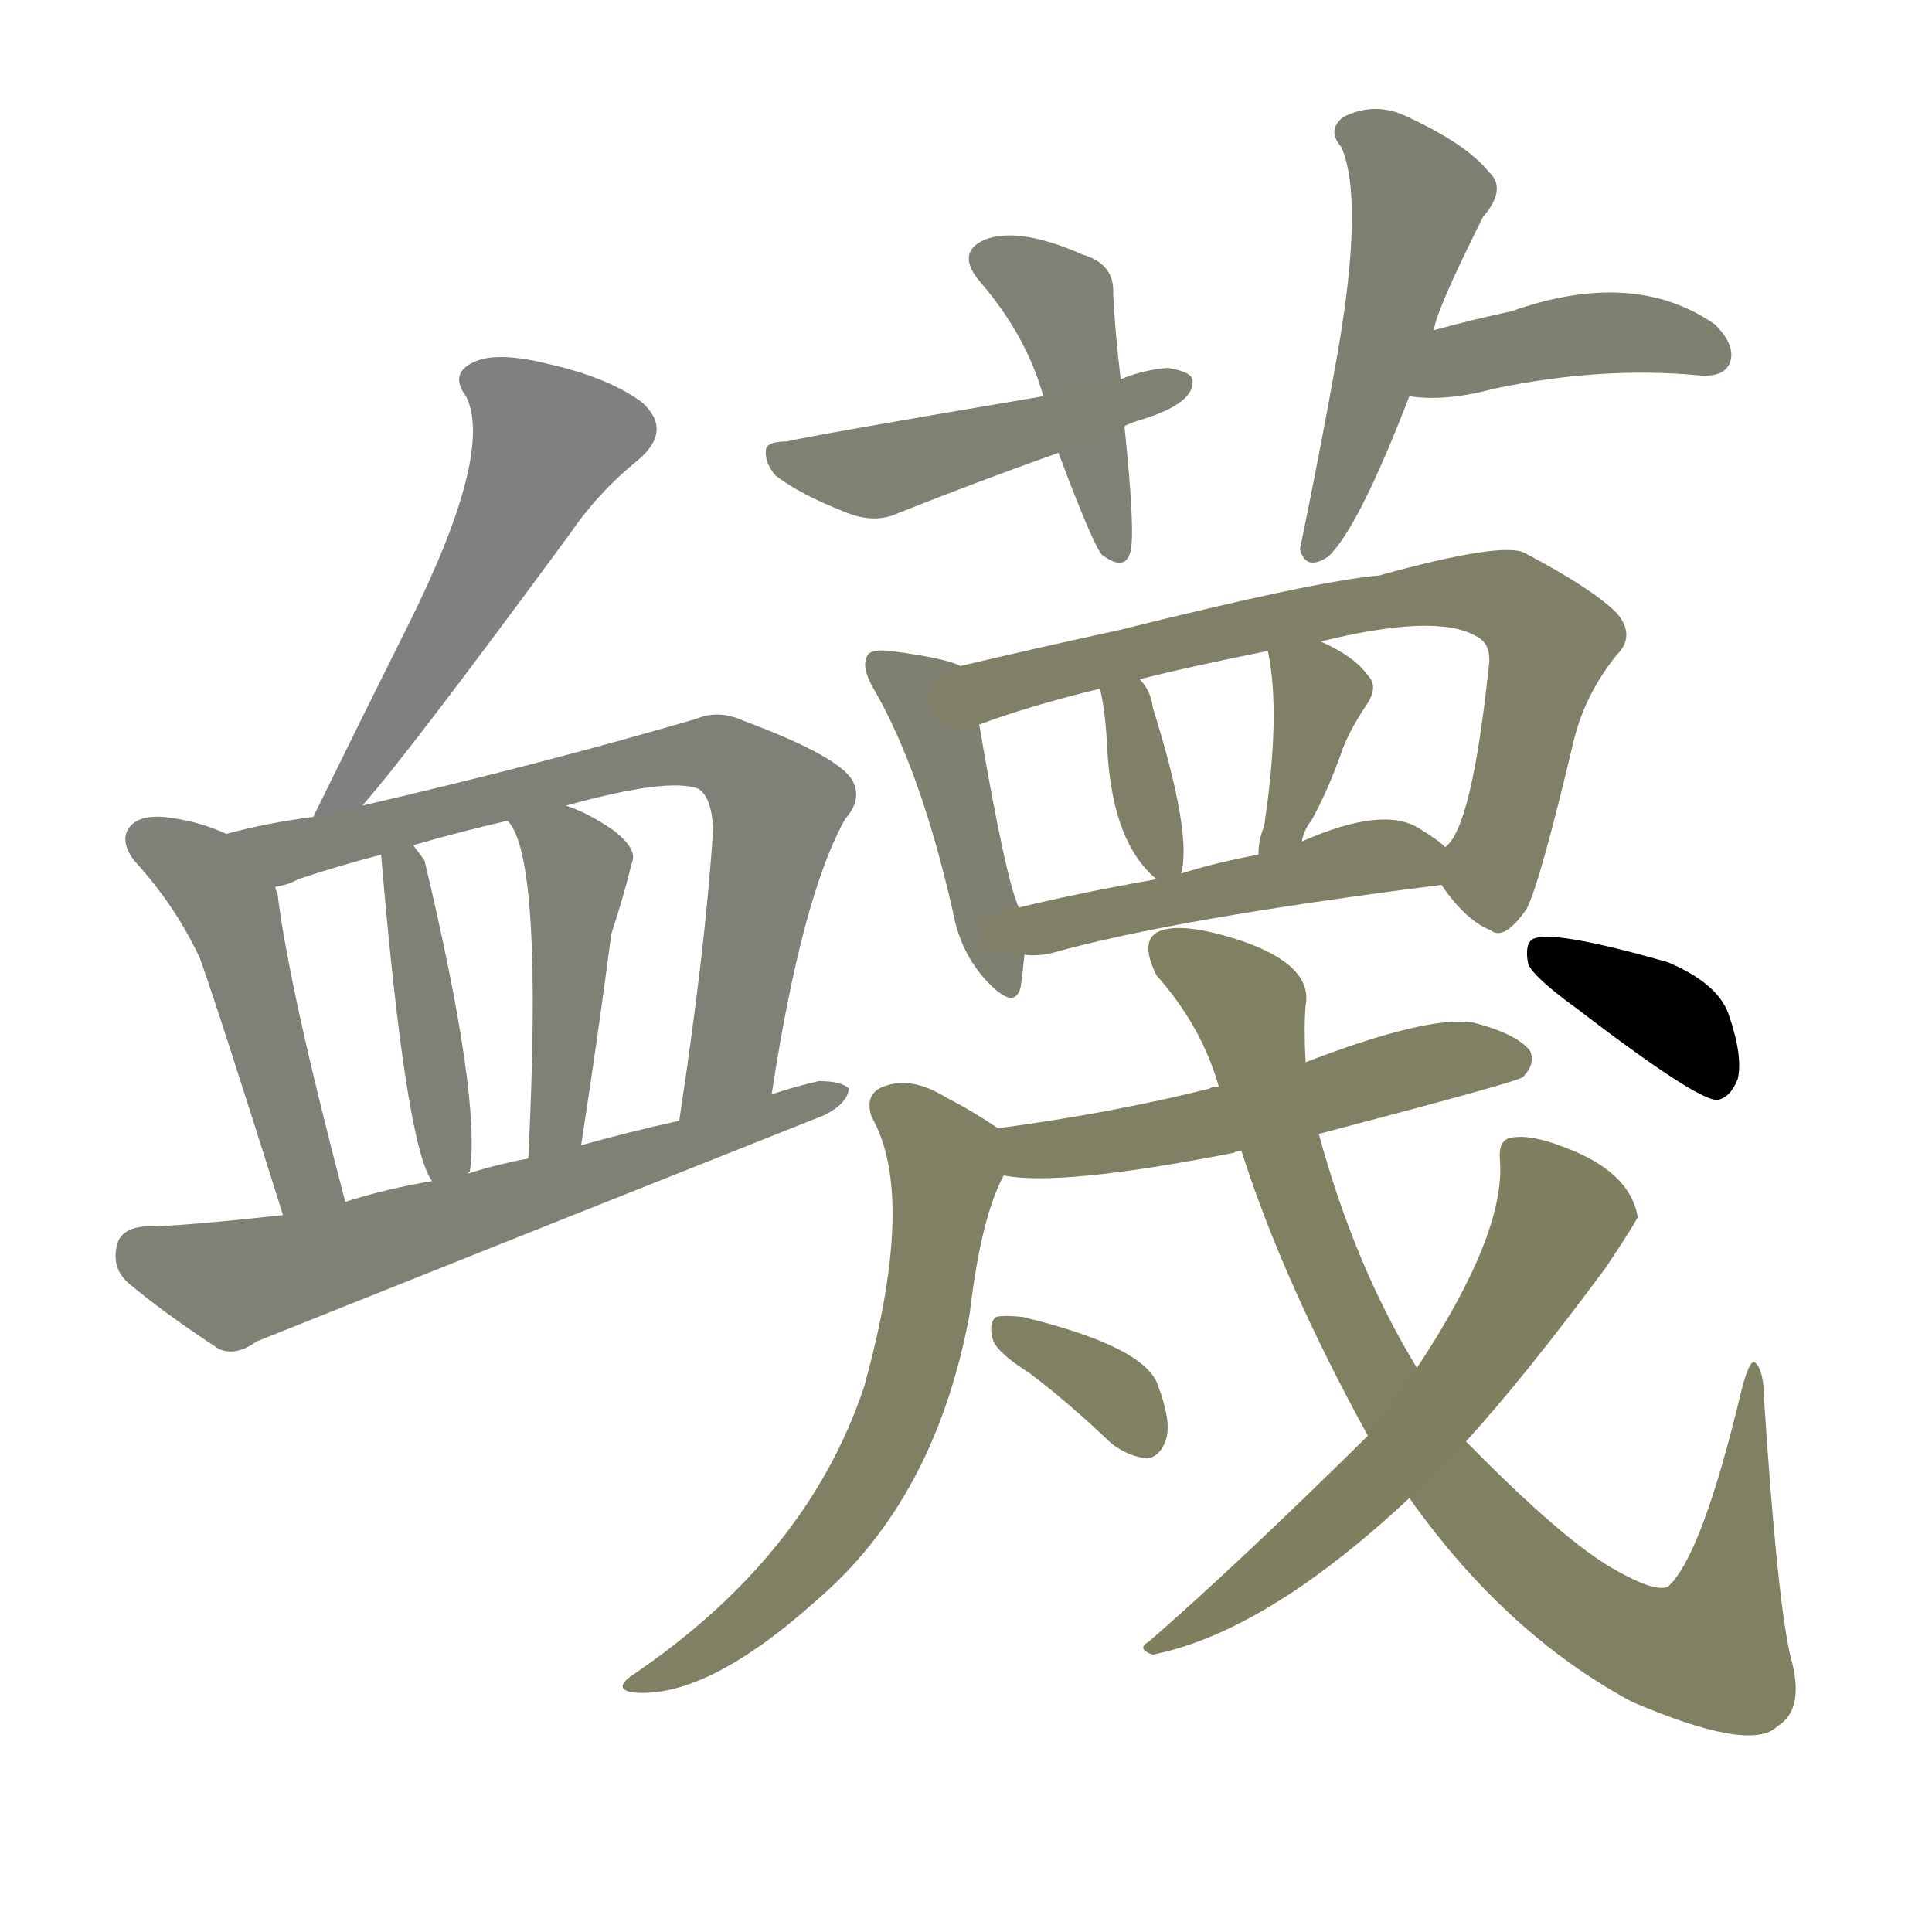 <svg version="1.1" viewBox="0 0 1024 1024" xmlns="http://www.w3.org/2000/svg">
  
  <g transform="scale(1, -1) translate(0, -900)">
    <style type="text/css">
        .stroke1 {fill: #808080;}
        .stroke2 {fill: #808079;}
        .stroke3 {fill: #808078;}
        .stroke4 {fill: #808077;}
        .stroke5 {fill: #808076;}
        .stroke6 {fill: #808075;}
        .stroke7 {fill: #808074;}
        .stroke8 {fill: #808073;}
        .stroke9 {fill: #808072;}
        .stroke10 {fill: #808071;}
        .stroke11 {fill: #808070;}
        .stroke12 {fill: #808069;}
        .stroke13 {fill: #808068;}
        .stroke14 {fill: #808067;}
        .stroke15 {fill: #808066;}
        .stroke16 {fill: #808065;}
        .stroke17 {fill: #808064;}
        .stroke18 {fill: #808063;}
        .stroke19 {fill: #808062;}
        .stroke20 {fill: #808061;}
        text {
            font-family: Helvetica;
            font-size: 50px;
            fill: #808060;
            paint-order: stroke;
            stroke: #000000;
            stroke-width: 4px;
            stroke-linecap: butt;
            stroke-linejoin: miter;
            font-weight: 800;
        }
    </style>

    <path d="M 192 473 Q 216 500 302 617 Q 317 639 338 656 Q 357 672 340 687 Q 322 700 291 707 Q 263 714 251 708 Q 238 702 247 690 Q 262 660 216 568 Q 192 520 166 467 C 153 440 172 450 192 473 Z" class="stroke1"/>
    <path d="M 120 458 Q 105 465 87 467 Q 74 468 69 462 Q 63 455 71 444 Q 93 420 106 392 Q 116 364 150 256 C 159 227 191 234 183 263 Q 153 377 147 427 Q 146 428 146 430 C 142 449 142 449 120 458 Z" class="stroke2"/>
    <path d="M 409 320 Q 425 425 448 466 Q 457 476 452 486 Q 445 499 394 518 Q 381 524 369 519 Q 287 495 192 473 L 166 467 Q 142 464 120 458 C 91 451 118 421 146 430 Q 153 431 158 434 Q 179 441 202 447 L 219 452 Q 243 459 269 465 L 300 473 Q 354 488 370 482 Q 377 478 378 461 Q 374 398 360 306 C 356 276 404 290 409 320 Z" class="stroke3"/>
    <path d="M 248 278 Q 248 279 249 279 Q 255 318 225 444 L 219 452 C 201 476 199 477 202 447 Q 215 293 229 274 C 241 252 241 252 248 278 Z" class="stroke4"/>
    <path d="M 308 293 Q 317 351 324 405 Q 330 423 335 443 Q 338 450 325 460 Q 312 469 300 473 C 272 484 252 490 269 465 Q 288 446 280 286 C 279 256 303 263 308 293 Z" class="stroke5"/>
    <path d="M 150 256 Q 96 250 77 250 Q 64 249 62 240 Q 59 228 68 220 Q 87 204 116 185 Q 125 181 136 189 Q 286 249 437 309 Q 449 315 450 323 Q 446 327 434 327 Q 421 324 409 320 L 360 306 Q 333 300 308 293 L 280 286 Q 264 283 248 278 L 229 274 Q 205 270 183 263 L 150 256 Z" class="stroke6"/>
    <path d="M 594 699 Q 591 724 590 744 Q 591 760 574 765 Q 540 780 522 773 Q 506 766 520 750 Q 544 722 553 690 L 561 660 Q 579 612 584 606 Q 596 597 599 607 Q 602 616 596 674 L 594 699 Z" class="stroke7"/>
    <path d="M 596 674 Q 597 675 603 677 Q 634 686 632 699 Q 631 703 619 705 Q 606 704 594 699 L 553 690 Q 429 669 417 666 Q 407 666 406 662 Q 405 655 411 648 Q 424 638 447 629 Q 463 622 476 628 Q 516 644 561 660 L 596 674 Z" class="stroke8"/>
    <path d="M 760 725 Q 761 735 786 785 Q 799 800 789 809 Q 777 824 744 839 Q 728 846 712 838 Q 703 831 711 822 Q 723 794 709 713 Q 700 662 689 609 Q 692 597 704 605 Q 720 620 747 690 L 760 725 Z" class="stroke9"/>
    <path d="M 747 690 Q 766 687 792 694 Q 849 706 901 701 Q 914 700 917 708 Q 920 717 909 728 Q 866 758 801 735 Q 782 731 760 725 C 731 717 717 693 747 690 Z" class="stroke10"/>
    <path d="M 509 547 Q 502 551 472 555 Q 462 556 460 553 Q 456 547 463 535 Q 488 492 505 417 Q 509 395 523 380 Q 538 364 541 377 Q 542 384 543 394 L 540 419 Q 533 434 519 516 C 514 545 514 545 509 547 Z" class="stroke11"/>
    <path d="M 764 431 Q 777 412 790 407 Q 797 401 809 418 Q 816 431 834 507 Q 840 532 857 553 Q 867 563 857 575 Q 844 588 808 607 Q 796 613 731 595 Q 697 592 593 566 Q 547 556 509 547 C 480 540 491 506 519 516 Q 546 526 583 535 L 604 540 Q 632 547 672 555 L 700 560 Q 761 575 782 563 Q 791 559 789 546 Q 780 461 766 451 C 758 438 758 438 764 431 Z" class="stroke12"/>
    <path d="M 626 437 Q 632 458 611 525 Q 610 534 604 540 C 584 563 576 564 583 535 Q 586 523 587 501 Q 590 453 613 434 C 623 425 623 425 626 437 Z" class="stroke13"/>
    <path d="M 690 454 Q 691 460 695 465 Q 704 481 712 504 Q 716 514 724 526 Q 731 536 725 542 Q 718 552 700 560 C 673 573 668 575 672 555 Q 679 522 670 462 Q 667 455 667 447 C 665 417 682 425 690 454 Z" class="stroke14"/>
    <path d="M 543 394 Q 550 393 558 395 Q 622 413 764 431 C 787 434 787 434 766 451 Q 762 455 752 461 Q 733 473 690 454 L 667 447 Q 645 443 626 437 L 613 434 Q 573 427 540 419 C 511 412 513 395 543 394 Z" class="stroke15"/>
    <path d="M 699 299 Q 802 326 807 329 Q 814 336 811 343 Q 804 352 781 358 Q 757 362 692 337 L 646 324 Q 642 324 641 323 Q 589 310 529 302 C 499 298 502 281 532 277 Q 562 271 654 289 Q 655 290 658 290 L 699 299 Z" class="stroke16"/>
    <path d="M 529 302 Q 514 312 502 318 Q 483 330 468 324 Q 458 320 462 308 Q 486 266 458 165 Q 428 75 335 12 Q 325 5 335 3 Q 374 -1 433 52 Q 496 106 514 204 Q 520 255 532 277 C 540 295 540 295 529 302 Z" class="stroke17"/>
    <path d="M 546 172 Q 567 156 589 135 Q 598 128 608 127 Q 615 128 618 137 Q 621 146 614 165 Q 608 186 542 202 Q 532 203 528 202 Q 524 199 526 191 Q 527 184 546 172 Z" class="stroke18"/>
    <path d="M 747 106 Q 798 34 865 -2 Q 928 -29 942 -15 Q 957 -6 949 22 Q 942 52 935 158 Q 935 174 930 178 Q 927 179 923 163 Q 902 75 884 59 Q 877 56 856 68 Q 829 83 777 136 L 751 175 Q 718 229 699 299 L 692 337 Q 691 355 692 367 Q 696 388 659 401 Q 629 411 616 407 Q 603 403 613 383 Q 637 356 646 324 L 658 290 Q 680 221 725 139 L 747 106 Z" class="stroke19"/>
    <path d="M 725 139 Q 655 70 609 30 Q 602 26 611 23 Q 671 35 747 106 L 777 136 Q 808 170 851 228 Q 867 252 868 255 Q 864 279 829 292 Q 811 299 801 297 Q 794 296 795 285 Q 798 246 751 175 L 725 139 Z" class="stroke20"/>
    <path d="M 835 366 Q 899 317 910 317 Q 917 318 921 328 Q 924 340 916 363 Q 910 379 884 390 Q 821 408 812 402 Q 808 399 810 389 Q 813 382 835 366 Z" class="stroke21"/>
    
    
    
    
    
    
    
    
    
    
    
    
    
    
    
    
    
    
    
    
    </g>
</svg>